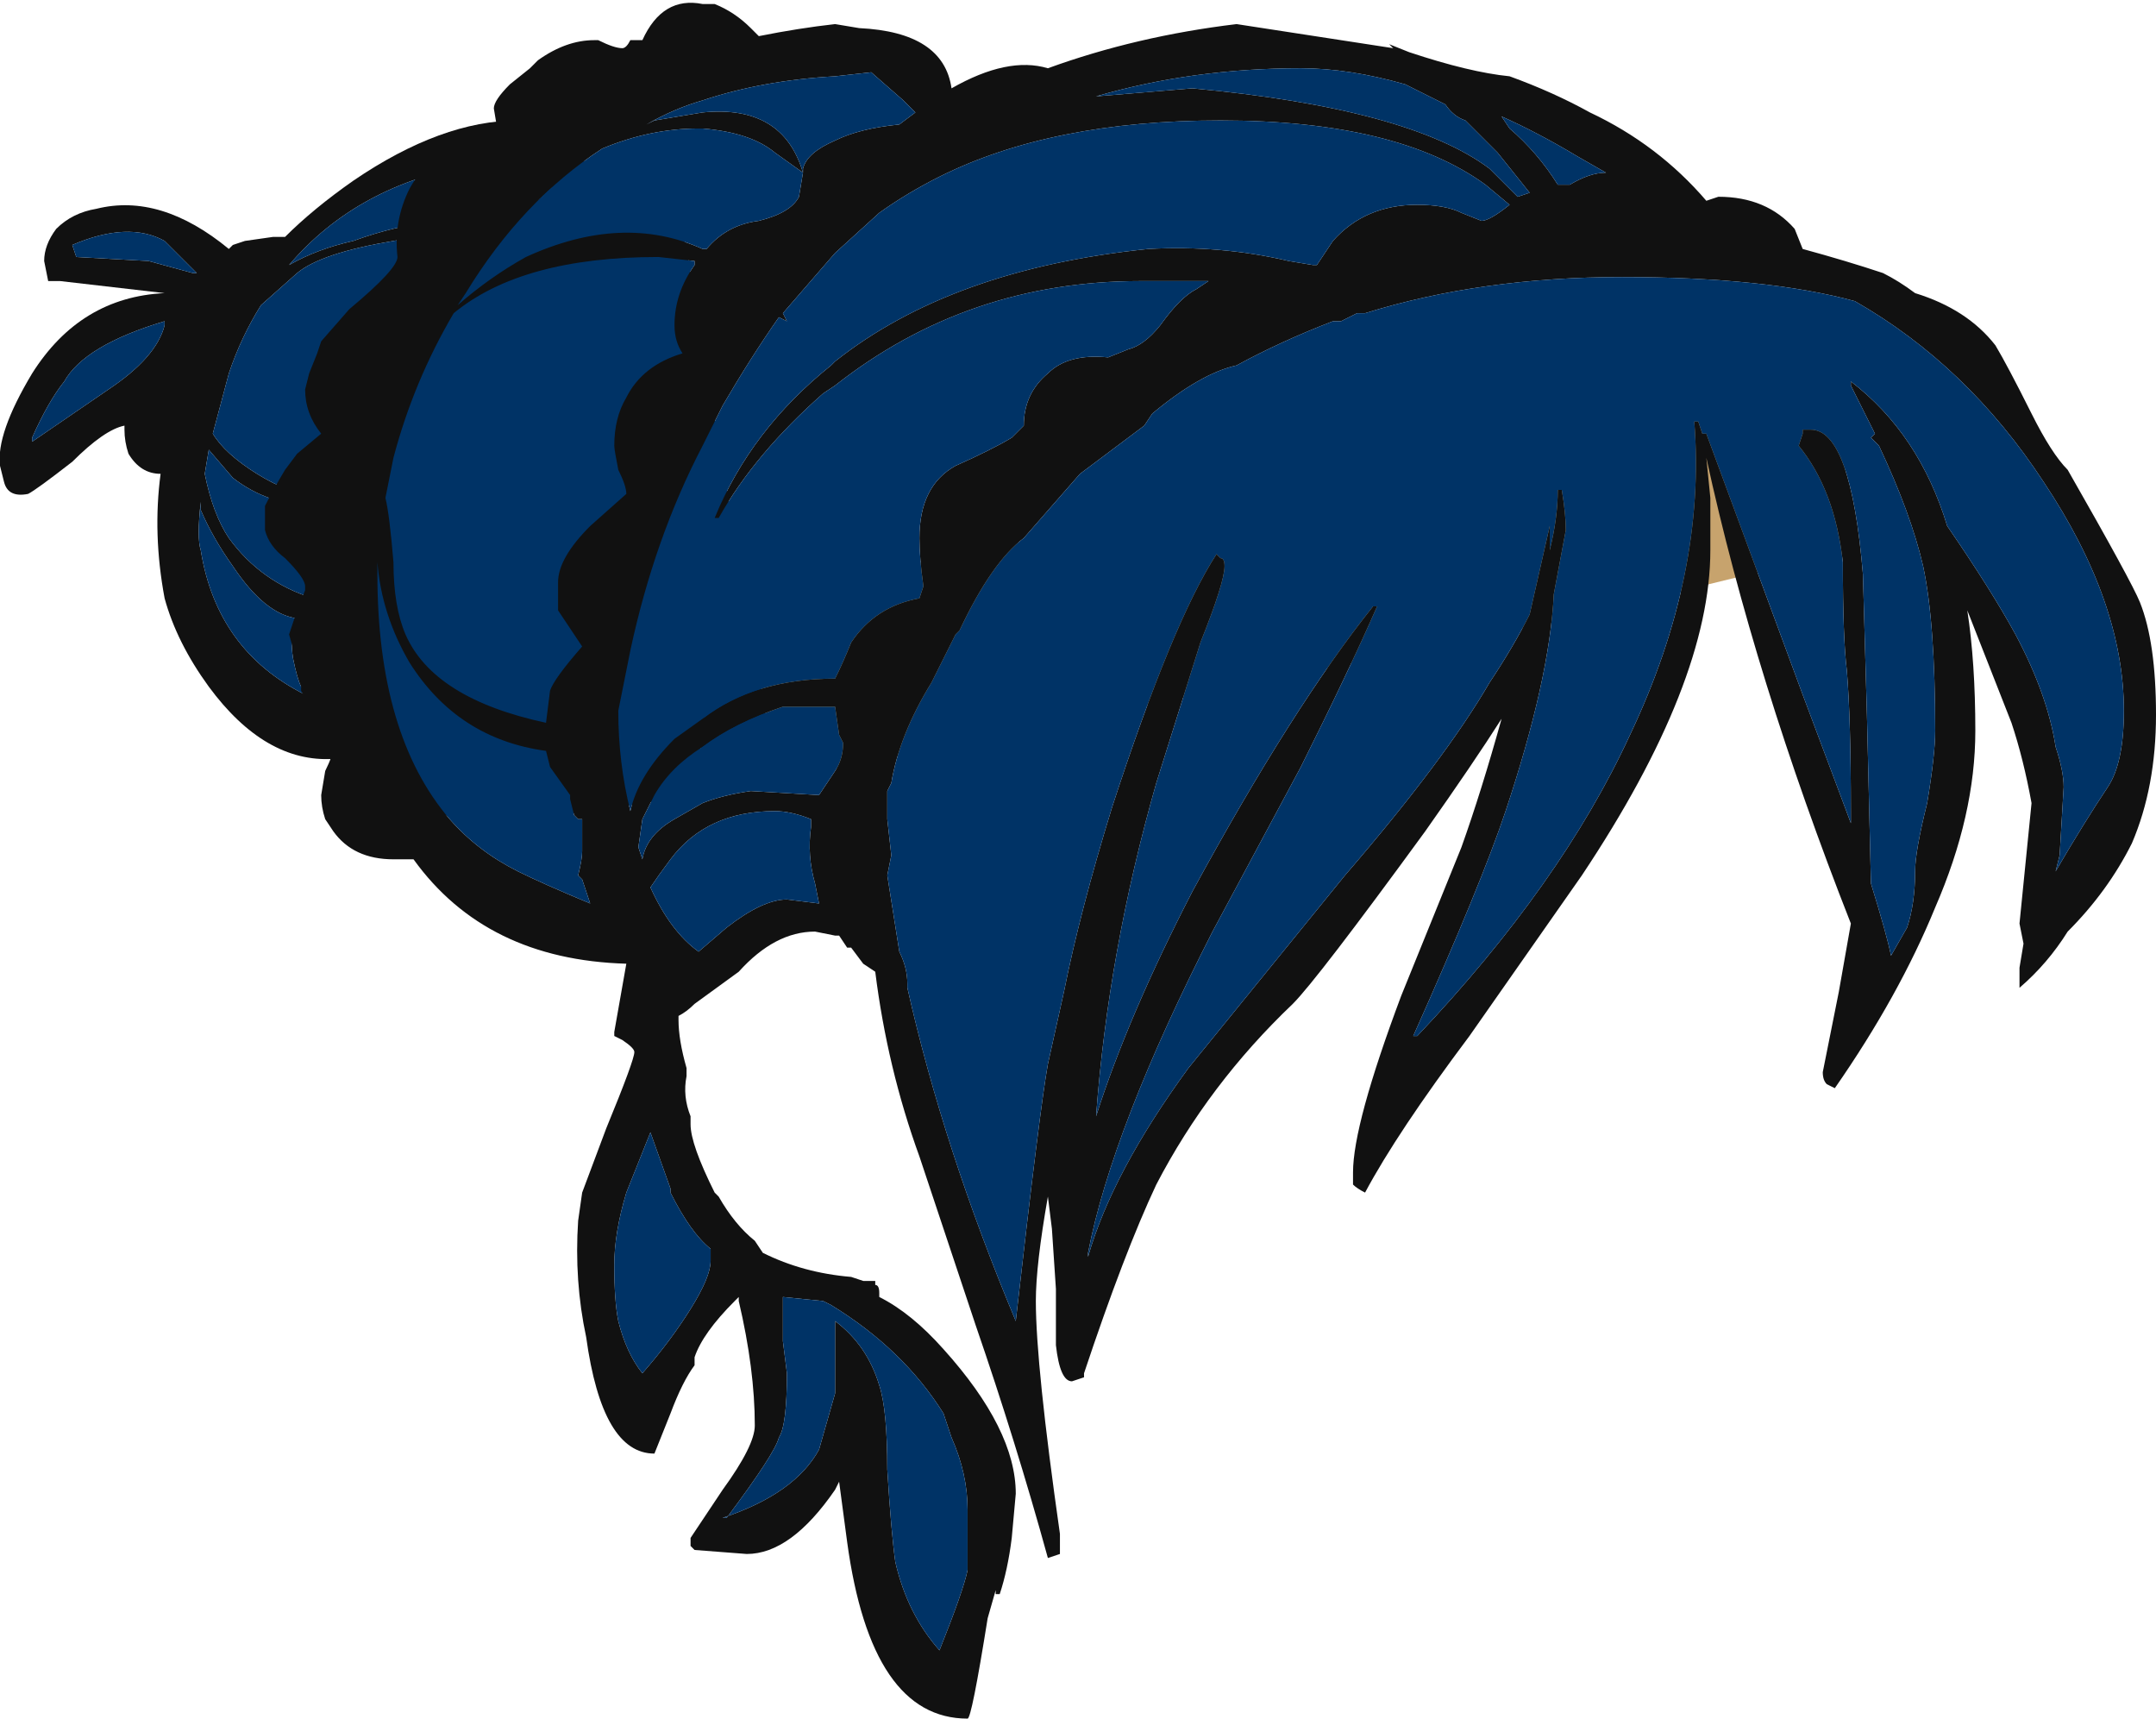<?xml version="1.0" encoding="UTF-8" standalone="no"?>
<svg xmlns:ffdec="https://www.free-decompiler.com/flash" xmlns:xlink="http://www.w3.org/1999/xlink" ffdec:objectType="shape" height="21.4px" width="26.85px" xmlns="http://www.w3.org/2000/svg">
  <g transform="matrix(1.0, 0.0, 0.0, 1.0, 21.35, 14.35)">
    <path d="M-12.05 -6.9 L1.55 -9.7 1.7 -7.45 Q0.25 -7.2 -1.05 -6.8 L-12.3 -4.5 -12.2 -4.5 -11.9 -4.55 -11.7 -4.75 -11.75 -5.05 -12.05 -6.9" fill="#c7a36d" fill-rule="evenodd" stroke="none"/>
    <path d="M-12.7 -4.45 L-13.65 -4.3 -15.5 -4.05 -17.2 -4.9 Q-18.05 -4.85 -18.75 -5.8 -19.15 -6.35 -19.3 -6.9 -19.45 -7.7 -19.35 -8.45 -19.6 -8.45 -19.75 -8.7 -19.8 -8.85 -19.8 -9.0 L-19.8 -9.05 Q-20.05 -9.0 -20.45 -8.6 -20.9 -8.25 -21.0 -8.2 -21.25 -8.15 -21.3 -8.35 L-21.35 -8.55 Q-21.4 -8.95 -20.95 -9.7 -20.35 -10.65 -19.3 -10.7 L-20.6 -10.85 Q-20.7 -10.85 -20.75 -10.85 L-20.8 -11.1 Q-20.8 -11.3 -20.65 -11.5 -20.45 -11.7 -20.15 -11.75 -19.35 -11.95 -18.5 -11.25 L-18.45 -11.3 -18.3 -11.35 -17.95 -11.4 -17.8 -11.4 Q-17.45 -11.75 -16.95 -12.1 -15.85 -12.85 -14.9 -12.85 L-12.85 -11.6 -12.85 -11.45 -12.8 -11.25 -12.6 -10.0 -12.25 -7.95 -12.7 -4.45 M-11.75 -5.05 L-11.7 -4.75 -11.9 -4.55 -12.2 -4.5 -11.75 -5.05 M-14.45 -12.0 L-15.45 -12.3 Q-16.9 -12.05 -17.75 -11.05 -17.4 -11.25 -16.95 -11.35 -15.85 -11.75 -15.25 -11.45 L-14.45 -12.0 M-16.45 -11.35 Q-17.35 -11.2 -17.65 -10.95 L-18.1 -10.55 Q-18.35 -10.15 -18.5 -9.7 L-18.7 -8.95 Q-18.55 -8.7 -18.15 -8.45 -17.75 -8.2 -17.35 -8.15 L-15.5 -11.35 Q-15.95 -11.45 -16.45 -11.35 M-18.95 -10.95 L-18.9 -10.95 -19.3 -11.35 Q-19.75 -11.6 -20.45 -11.3 L-20.4 -11.15 -19.5 -11.1 -18.95 -10.95 M-20.95 -8.9 L-20.95 -8.85 -20.0 -9.5 Q-19.4 -9.9 -19.3 -10.3 L-19.3 -10.35 Q-20.3 -10.05 -20.55 -9.6 -20.75 -9.35 -20.95 -8.9 M-18.85 -8.1 Q-18.9 -7.65 -18.85 -7.5 -18.65 -6.25 -17.55 -5.7 -17.3 -5.55 -17.0 -5.5 L-17.6 -5.8 Q-17.65 -5.9 -17.7 -6.15 -17.75 -6.45 -17.65 -6.65 -18.05 -6.7 -18.45 -7.3 -18.7 -7.65 -18.85 -8.0 L-18.85 -8.1 M-18.75 -8.75 L-18.8 -8.45 Q-18.7 -7.95 -18.5 -7.65 -18.1 -7.1 -17.45 -6.9 L-17.4 -8.05 Q-18.0 -8.05 -18.45 -8.4 L-18.75 -8.75" fill="#111111" fill-rule="evenodd" stroke="none"/>
    <path d="M-12.3 -4.5 L-12.7 -4.45 -12.25 -7.95 -12.05 -6.9 -11.75 -5.05 -12.2 -4.5 -12.3 -4.5 M-13.65 -4.3 L-15.5 -4.05 -13.65 -4.3 M-12.85 -11.6 L-12.85 -11.45 -12.85 -11.6 M-12.8 -11.25 L-12.6 -10.0 -12.8 -11.25 M-11.7 -4.75 L-11.9 -4.55 -11.7 -4.75 M-18.75 -8.75 L-18.45 -8.4 Q-18.0 -8.05 -17.4 -8.05 L-17.45 -6.9 Q-18.1 -7.1 -18.5 -7.65 -18.7 -7.95 -18.8 -8.45 L-18.75 -8.75 M-18.85 -8.1 L-18.85 -8.0 Q-18.7 -7.65 -18.45 -7.3 -18.05 -6.7 -17.65 -6.65 -17.75 -6.45 -17.7 -6.15 -17.65 -5.9 -17.6 -5.8 L-17.0 -5.5 Q-17.3 -5.55 -17.55 -5.7 -18.65 -6.25 -18.85 -7.5 -18.9 -7.65 -18.85 -8.1 M-20.95 -8.9 Q-20.75 -9.35 -20.55 -9.6 -20.3 -10.05 -19.3 -10.35 L-19.3 -10.3 Q-19.4 -9.9 -20.0 -9.5 L-20.95 -8.85 -20.95 -8.9 M-18.95 -10.95 L-19.5 -11.1 -20.4 -11.15 -20.45 -11.3 Q-19.75 -11.6 -19.3 -11.35 L-18.9 -10.95 -18.95 -10.95 M-16.45 -11.35 Q-15.95 -11.45 -15.5 -11.35 L-17.35 -8.15 Q-17.75 -8.2 -18.15 -8.45 -18.55 -8.7 -18.7 -8.95 L-18.5 -9.7 Q-18.35 -10.15 -18.1 -10.55 L-17.65 -10.95 Q-17.35 -11.2 -16.45 -11.35 M-14.45 -12.0 L-15.25 -11.45 Q-15.85 -11.75 -16.95 -11.35 -17.4 -11.25 -17.75 -11.05 -16.9 -12.05 -15.45 -12.3 L-14.45 -12.0" fill="#003366" fill-rule="evenodd" stroke="none"/>
    <path d="M2.5 -10.7 Q3.15 -10.5 3.5 -10.05 3.65 -9.8 3.95 -9.2 4.2 -8.7 4.4 -8.5 5.2 -7.1 5.3 -6.85 5.5 -6.35 5.5 -5.45 5.5 -4.55 5.2 -3.85 4.9 -3.25 4.4 -2.75 4.15 -2.35 3.8 -2.05 L3.8 -2.3 3.85 -2.6 3.8 -2.85 3.95 -4.35 Q3.85 -4.9 3.7 -5.35 L3.15 -6.75 Q3.25 -6.1 3.25 -5.25 3.25 -4.2 2.75 -3.05 2.3 -1.95 1.5 -0.8 L1.4 -0.85 Q1.35 -0.9 1.35 -1.0 L1.55 -2.0 1.7 -2.85 Q0.5 -5.9 -0.1 -8.65 L-0.05 -8.15 -0.05 -7.5 Q-0.05 -5.85 -1.65 -3.45 L-3.05 -1.45 Q-3.95 -0.25 -4.35 0.5 -4.45 0.45 -4.5 0.4 L-4.5 0.25 Q-4.5 -0.35 -3.9 -1.95 L-3.15 -3.8 Q-2.9 -4.5 -2.65 -5.4 -3.0 -4.85 -3.6 -4.0 -4.95 -2.15 -5.25 -1.85 -6.3 -0.85 -6.95 0.4 -7.35 1.25 -7.85 2.75 L-7.85 2.8 -8.0 2.85 Q-8.15 2.85 -8.2 2.4 L-8.2 1.7 -8.25 0.95 -8.3 0.55 Q-8.45 1.4 -8.45 1.85 -8.45 2.65 -8.15 4.75 L-8.15 5.0 -8.3 5.05 Q-8.7 3.6 -9.2 2.15 L-9.9 0.05 Q-10.3 -1.05 -10.45 -2.25 L-10.6 -2.35 -10.75 -2.55 -10.8 -2.55 -10.9 -2.7 -10.95 -2.7 -11.2 -2.75 Q-11.7 -2.75 -12.15 -2.25 L-12.7 -1.85 Q-12.8 -1.75 -12.9 -1.7 L-12.9 -1.65 Q-12.9 -1.4 -12.8 -1.05 L-12.8 -0.95 Q-12.85 -0.7 -12.75 -0.45 L-12.75 -0.35 Q-12.75 -0.1 -12.45 0.5 L-12.4 0.55 Q-12.2 0.9 -11.95 1.1 L-11.85 1.25 Q-11.35 1.5 -10.75 1.55 L-10.6 1.6 -10.45 1.6 -10.45 1.65 Q-10.4 1.65 -10.4 1.75 L-10.4 1.8 Q-10.0 2.0 -9.6 2.45 -8.7 3.45 -8.7 4.25 L-8.75 4.8 Q-8.8 5.2 -8.9 5.5 L-8.95 5.5 -8.95 5.45 -9.05 5.8 Q-9.25 7.05 -9.3 7.05 -10.5 7.05 -10.8 4.85 L-10.9 4.1 -10.95 4.2 Q-11.5 5.0 -12.05 5.0 L-12.7 4.95 -12.75 4.9 -12.75 4.8 -12.35 4.2 Q-11.95 3.65 -11.95 3.4 -11.95 2.7 -12.15 1.85 L-12.15 1.8 -12.2 1.85 Q-12.6 2.25 -12.7 2.55 L-12.7 2.65 Q-12.85 2.85 -13.0 3.25 L-13.2 3.75 Q-13.85 3.75 -14.05 2.3 -14.2 1.6 -14.15 0.85 L-14.1 0.5 -13.8 -0.3 Q-13.45 -1.15 -13.45 -1.25 -13.45 -1.3 -13.6 -1.4 L-13.7 -1.45 -13.7 -1.5 -13.55 -2.35 Q-15.3 -2.4 -16.2 -3.65 L-16.45 -3.65 Q-16.95 -3.65 -17.2 -4.0 L-17.3 -4.15 Q-17.35 -4.3 -17.35 -4.45 L-17.3 -4.75 Q-17.2 -4.95 -17.2 -5.05 L-17.5 -5.55 -17.6 -5.75 -17.6 -5.8 Q-17.6 -5.85 -17.65 -6.1 L-17.75 -6.45 -17.65 -6.75 -17.55 -7.0 -17.55 -7.05 Q-17.55 -7.15 -17.8 -7.4 -18.0 -7.55 -18.05 -7.75 L-18.05 -8.05 Q-17.95 -8.25 -17.8 -8.5 L-17.65 -8.7 -17.35 -8.95 Q-17.55 -9.2 -17.55 -9.5 L-17.5 -9.7 -17.4 -9.95 -17.35 -10.1 -17.0 -10.5 Q-16.4 -11.0 -16.4 -11.15 -16.45 -11.6 -16.25 -12.0 -15.95 -12.55 -15.15 -12.7 L-15.2 -13.0 Q-15.2 -13.1 -15.0 -13.3 L-14.75 -13.5 -14.65 -13.6 Q-14.3 -13.85 -13.95 -13.85 L-13.9 -13.85 Q-13.7 -13.75 -13.6 -13.75 -13.55 -13.75 -13.5 -13.85 L-13.35 -13.85 Q-13.1 -14.4 -12.6 -14.3 L-12.45 -14.3 Q-12.2 -14.2 -12.0 -14.0 L-11.9 -13.9 Q-11.4 -14.0 -10.95 -14.05 L-10.65 -14.0 Q-9.6 -13.95 -9.5 -13.25 -8.8 -13.65 -8.3 -13.5 -7.2 -13.9 -5.95 -14.05 L-4.0 -13.75 -4.05 -13.8 -3.8 -13.7 Q-3.05 -13.45 -2.55 -13.4 -2.0 -13.2 -1.55 -12.95 -0.7 -12.55 -0.1 -11.85 L0.05 -11.9 Q0.65 -11.9 1.0 -11.5 L1.1 -11.25 Q1.65 -11.1 2.1 -10.95 2.3 -10.85 2.5 -10.7 M2.0 -8.95 L1.7 -9.55 1.7 -9.6 Q2.55 -8.95 2.9 -7.8 3.45 -7.0 3.75 -6.45 4.15 -5.7 4.25 -5.05 4.35 -4.75 4.35 -4.55 L4.3 -3.7 4.25 -3.5 Q4.6 -4.1 4.9 -4.55 5.1 -4.85 5.1 -5.5 5.1 -6.85 4.1 -8.35 3.15 -9.8 1.75 -10.6 0.65 -10.9 -1.15 -10.9 -2.9 -10.9 -4.35 -10.45 L-4.45 -10.45 -4.65 -10.35 -4.75 -10.35 Q-5.4 -10.1 -5.95 -9.8 -6.4 -9.7 -7.0 -9.2 L-7.1 -9.05 -7.9 -8.45 -8.6 -7.65 Q-9.0 -7.35 -9.4 -6.5 L-9.45 -6.45 -9.75 -5.85 Q-10.15 -5.2 -10.25 -4.6 L-10.3 -4.5 -10.3 -4.15 -10.25 -3.7 -10.3 -3.45 -10.15 -2.5 Q-10.05 -2.3 -10.05 -2.1 L-10.05 -2.05 Q-9.6 -0.05 -8.7 2.1 -8.4 -0.55 -8.3 -1.1 L-8.1 -2.0 Q-7.9 -3.0 -7.5 -4.3 -6.75 -6.6 -6.2 -7.45 L-6.15 -7.4 Q-6.1 -7.4 -6.1 -7.3 -6.1 -7.1 -6.4 -6.35 L-6.95 -4.6 Q-7.55 -2.5 -7.7 -0.45 -7.3 -1.7 -6.5 -3.25 -5.25 -5.55 -4.25 -6.8 L-4.2 -6.8 Q-4.55 -6.0 -5.15 -4.8 L-6.25 -2.75 Q-7.5 -0.3 -7.8 1.25 L-7.8 1.3 Q-7.5 0.25 -6.55 -1.05 L-4.6 -3.45 Q-3.35 -4.9 -2.8 -5.85 -2.5 -6.3 -2.3 -6.7 L-2.05 -7.8 -2.05 -7.5 Q-1.95 -7.9 -1.95 -8.25 L-1.9 -8.25 Q-1.85 -7.95 -1.85 -7.75 L-2.0 -6.95 Q-2.05 -5.9 -2.6 -4.25 -2.9 -3.35 -3.75 -1.45 L-3.7 -1.45 Q-1.9 -3.35 -1.05 -5.2 -0.1 -7.2 -0.25 -9.1 L-0.2 -9.1 -0.15 -8.95 -0.1 -8.95 1.1 -5.7 1.7 -4.1 1.7 -4.25 Q1.7 -5.4 1.65 -6.0 1.6 -6.4 1.6 -7.35 1.5 -8.25 1.05 -8.8 L1.1 -8.95 1.1 -9.0 1.2 -9.0 Q1.7 -9.0 1.85 -7.2 L1.9 -5.45 1.95 -3.35 Q2.15 -2.7 2.2 -2.45 L2.4 -2.8 Q2.5 -3.1 2.5 -3.5 2.5 -3.75 2.65 -4.35 2.75 -4.95 2.75 -5.25 2.75 -6.6 2.6 -7.3 2.45 -7.95 2.05 -8.8 L1.95 -8.9 2.0 -8.95 M1.95 -2.2 L1.95 -2.2 M-12.65 -12.75 Q-13.25 -12.75 -13.85 -12.5 -14.85 -11.85 -15.55 -10.7 L-15.65 -10.55 Q-15.25 -10.9 -14.8 -11.15 -13.6 -11.7 -12.6 -11.25 L-12.55 -11.25 Q-12.3 -11.55 -11.9 -11.6 -11.5 -11.7 -11.4 -11.9 L-11.35 -12.2 -11.7 -12.45 Q-12.0 -12.7 -12.6 -12.75 L-12.65 -12.75 M-13.2 -12.85 L-12.6 -12.95 Q-11.6 -13.05 -11.35 -12.2 L-11.35 -12.25 Q-11.3 -12.45 -10.95 -12.6 -10.65 -12.75 -10.15 -12.8 L-9.95 -12.95 -10.1 -13.1 -10.5 -13.45 -10.95 -13.4 Q-11.85 -13.35 -12.6 -13.1 -12.95 -13.0 -13.3 -12.8 L-13.2 -12.85 M-12.7 -11.1 L-13.15 -11.15 Q-14.85 -11.15 -15.7 -10.45 -16.2 -9.6 -16.45 -8.65 L-16.55 -8.15 Q-16.5 -7.95 -16.45 -7.35 -16.45 -6.8 -16.3 -6.45 -15.95 -5.65 -14.55 -5.35 L-14.5 -5.75 Q-14.45 -5.9 -14.1 -6.3 L-14.4 -6.75 -14.4 -7.1 Q-14.4 -7.4 -14.0 -7.8 L-13.55 -8.2 Q-13.55 -8.3 -13.65 -8.5 -13.7 -8.75 -13.7 -8.8 -13.7 -9.15 -13.55 -9.4 -13.35 -9.8 -12.85 -9.95 -12.95 -10.1 -12.95 -10.3 -12.95 -10.7 -12.7 -11.05 L-12.7 -11.1 M-16.65 -7.2 Q-16.65 -5.2 -15.75 -4.15 -15.4 -3.75 -14.9 -3.5 -14.6 -3.35 -14.0 -3.1 L-14.1 -3.4 -14.15 -3.45 Q-14.1 -3.65 -14.1 -3.75 -14.1 -4.05 -14.1 -4.15 L-14.15 -4.15 -14.2 -4.2 -14.25 -4.4 -14.25 -4.45 -14.5 -4.8 -14.55 -5.0 Q-15.65 -5.15 -16.25 -6.1 -16.6 -6.7 -16.65 -7.35 L-16.65 -7.2 M-12.35 -9.3 L-12.6 -8.8 Q-13.2 -7.65 -13.5 -6.25 L-13.65 -5.5 Q-13.65 -4.85 -13.5 -4.25 -13.4 -4.7 -12.95 -5.15 L-12.6 -5.4 Q-11.95 -5.9 -10.95 -5.9 -10.85 -6.1 -10.75 -6.35 -10.45 -6.8 -9.9 -6.9 L-9.85 -7.05 Q-9.9 -7.4 -9.9 -7.65 -9.9 -8.3 -9.45 -8.55 -9.0 -8.75 -8.75 -8.9 L-8.6 -9.05 Q-8.6 -9.45 -8.3 -9.7 -8.05 -9.95 -7.55 -9.9 L-7.3 -10.0 Q-7.1 -10.05 -6.9 -10.3 -6.65 -10.65 -6.45 -10.75 L-6.3 -10.85 -7.15 -10.85 Q-9.3 -10.85 -10.95 -9.55 L-11.1 -9.45 Q-11.95 -8.7 -12.4 -7.9 L-12.45 -7.9 Q-12.0 -9.0 -11.0 -9.8 L-10.95 -9.85 Q-9.5 -11.0 -7.05 -11.25 -6.15 -11.3 -5.3 -11.1 L-5.0 -11.05 -4.95 -11.05 -4.75 -11.35 Q-4.35 -11.8 -3.7 -11.8 -3.35 -11.8 -3.15 -11.7 L-2.9 -11.6 Q-2.8 -11.6 -2.55 -11.8 L-2.85 -12.05 Q-3.95 -12.85 -6.15 -12.85 -8.25 -12.85 -9.65 -12.15 -10.05 -11.95 -10.4 -11.7 L-10.95 -11.2 -11.6 -10.45 -11.55 -10.35 -11.65 -10.4 Q-12.0 -9.9 -12.35 -9.3 M-13.4 -3.8 L-13.35 -3.65 Q-13.3 -3.95 -12.95 -4.15 L-12.6 -4.35 Q-12.35 -4.45 -12.0 -4.5 L-11.15 -4.45 -10.95 -4.75 Q-10.85 -4.9 -10.85 -5.1 L-10.9 -5.2 -10.95 -5.55 -11.6 -5.55 Q-12.2 -5.35 -12.6 -5.05 -13.0 -4.8 -13.2 -4.45 L-13.35 -4.15 -13.4 -3.8 M-13.0 -3.65 Q-13.15 -3.45 -13.25 -3.3 -13.0 -2.75 -12.65 -2.5 L-12.3 -2.8 Q-11.85 -3.15 -11.55 -3.15 L-11.15 -3.1 -11.2 -3.35 Q-11.3 -3.7 -11.25 -4.05 L-11.25 -4.15 Q-11.5 -4.25 -11.7 -4.25 -12.55 -4.25 -13.0 -3.65 M-2.65 -12.9 L-2.55 -12.75 Q-2.2 -12.45 -1.95 -12.05 L-1.8 -12.05 Q-1.55 -12.2 -1.35 -12.2 L-1.7 -12.4 Q-2.2 -12.7 -2.65 -12.9 M-2.3 -11.95 L-2.7 -12.45 -3.1 -12.85 Q-3.25 -12.9 -3.35 -13.05 L-3.85 -13.3 Q-4.55 -13.5 -5.15 -13.5 -6.5 -13.5 -7.7 -13.15 L-6.5 -13.25 Q-3.8 -13.0 -2.8 -12.25 L-2.45 -11.9 -2.3 -11.95 M-11.1 1.85 L-11.6 1.8 -11.6 2.35 -11.55 2.75 Q-11.55 3.4 -11.65 3.55 -11.7 3.75 -12.3 4.55 L-12.35 4.55 Q-11.45 4.25 -11.15 3.7 L-10.95 3.0 -10.95 2.1 Q-10.55 2.4 -10.4 2.9 -10.3 3.2 -10.3 3.95 -10.25 4.75 -10.2 5.1 -10.05 5.75 -9.65 6.2 -9.35 5.45 -9.3 5.2 -9.3 5.1 -9.3 4.45 -9.3 4.0 -9.5 3.55 L-9.6 3.25 Q-10.1 2.45 -11.0 1.9 L-11.1 1.85 M-13.0 0.45 L-13.25 -0.25 -13.55 0.5 Q-13.7 1.0 -13.7 1.4 -13.7 1.85 -13.65 2.1 -13.55 2.5 -13.35 2.75 -13.0 2.35 -12.75 1.95 -12.5 1.55 -12.5 1.35 L-12.5 1.2 Q-12.75 1.0 -13.0 0.5 L-13.0 0.45" fill="#111111" fill-rule="evenodd" stroke="none"/>
    <path d="M2.0 -8.95 L1.95 -8.9 2.05 -8.8 Q2.45 -7.95 2.6 -7.3 2.75 -6.6 2.75 -5.25 2.75 -4.95 2.65 -4.35 2.5 -3.75 2.5 -3.5 2.5 -3.1 2.4 -2.8 L2.2 -2.45 Q2.15 -2.7 1.95 -3.35 L1.9 -5.45 1.85 -7.2 Q1.7 -9.0 1.2 -9.0 L1.1 -9.0 1.1 -8.95 1.05 -8.8 Q1.5 -8.25 1.6 -7.35 1.6 -6.4 1.65 -6.0 1.7 -5.4 1.7 -4.25 L1.7 -4.1 1.1 -5.7 -0.1 -8.95 -0.15 -8.95 -0.2 -9.1 -0.25 -9.1 Q-0.1 -7.2 -1.05 -5.2 -1.9 -3.35 -3.7 -1.45 L-3.75 -1.45 Q-2.9 -3.35 -2.6 -4.25 -2.05 -5.9 -2.0 -6.95 L-1.85 -7.75 Q-1.85 -7.95 -1.9 -8.25 L-1.95 -8.25 Q-1.95 -7.9 -2.05 -7.5 L-2.05 -7.8 -2.3 -6.7 Q-2.5 -6.3 -2.8 -5.85 -3.35 -4.9 -4.6 -3.45 L-6.55 -1.05 Q-7.5 0.25 -7.8 1.3 L-7.8 1.25 Q-7.5 -0.3 -6.25 -2.75 L-5.15 -4.8 Q-4.55 -6.0 -4.2 -6.8 L-4.25 -6.8 Q-5.25 -5.55 -6.5 -3.25 -7.3 -1.7 -7.7 -0.45 -7.55 -2.5 -6.95 -4.6 L-6.4 -6.35 Q-6.1 -7.1 -6.1 -7.3 -6.1 -7.4 -6.15 -7.4 L-6.2 -7.45 Q-6.75 -6.6 -7.5 -4.3 -7.9 -3.0 -8.1 -2.0 L-8.3 -1.1 Q-8.4 -0.55 -8.7 2.1 -9.6 -0.05 -10.05 -2.05 L-10.05 -2.1 Q-10.05 -2.3 -10.15 -2.5 L-10.3 -3.45 -10.25 -3.7 -10.3 -4.15 -10.3 -4.5 -10.25 -4.6 Q-10.15 -5.2 -9.75 -5.85 L-9.45 -6.45 -9.4 -6.5 Q-9.0 -7.35 -8.6 -7.65 L-7.9 -8.45 -7.1 -9.05 -7.0 -9.2 Q-6.4 -9.7 -5.95 -9.8 -5.4 -10.1 -4.75 -10.35 L-4.65 -10.35 -4.45 -10.45 -4.35 -10.45 Q-2.9 -10.9 -1.15 -10.9 0.65 -10.9 1.75 -10.6 3.15 -9.8 4.1 -8.35 5.1 -6.85 5.1 -5.5 5.1 -4.85 4.9 -4.55 4.6 -4.1 4.25 -3.5 L4.3 -3.7 4.35 -4.55 Q4.35 -4.75 4.25 -5.05 4.15 -5.7 3.75 -6.45 3.45 -7.0 2.9 -7.8 2.55 -8.95 1.7 -9.6 L1.7 -9.55 2.0 -8.95 M-13.0 0.45 L-13.0 0.5 Q-12.75 1.0 -12.5 1.2 L-12.5 1.35 Q-12.5 1.55 -12.75 1.95 -13.0 2.35 -13.35 2.75 -13.55 2.5 -13.65 2.1 -13.7 1.85 -13.7 1.4 -13.7 1.0 -13.55 0.5 L-13.25 -0.25 -13.0 0.45 M-11.1 1.85 L-11.0 1.9 Q-10.1 2.45 -9.6 3.25 L-9.5 3.55 Q-9.3 4.0 -9.3 4.45 -9.3 5.1 -9.3 5.2 -9.35 5.45 -9.65 6.2 -10.05 5.75 -10.2 5.1 -10.25 4.75 -10.3 3.95 -10.3 3.2 -10.4 2.9 -10.55 2.4 -10.95 2.1 L-10.95 3.0 -11.15 3.7 Q-11.45 4.25 -12.35 4.55 L-12.3 4.55 Q-11.7 3.75 -11.65 3.55 -11.55 3.4 -11.55 2.75 L-11.6 2.35 -11.6 1.8 -11.1 1.85 M-2.3 -11.95 L-2.45 -11.9 -2.8 -12.25 Q-3.8 -13.0 -6.5 -13.25 L-7.7 -13.15 Q-6.5 -13.5 -5.15 -13.5 -4.55 -13.5 -3.85 -13.3 L-3.35 -13.05 Q-3.25 -12.9 -3.1 -12.85 L-2.7 -12.45 -2.3 -11.95 M-2.65 -12.9 Q-2.2 -12.7 -1.7 -12.4 L-1.35 -12.2 Q-1.55 -12.2 -1.8 -12.05 L-1.95 -12.05 Q-2.2 -12.45 -2.55 -12.75 L-2.65 -12.9 M-13.0 -3.65 Q-12.55 -4.25 -11.7 -4.25 -11.5 -4.25 -11.25 -4.15 L-11.25 -4.05 Q-11.3 -3.7 -11.2 -3.35 L-11.15 -3.1 -11.55 -3.15 Q-11.85 -3.15 -12.3 -2.8 L-12.65 -2.5 Q-13.0 -2.75 -13.25 -3.3 -13.15 -3.45 -13.0 -3.65 M-13.4 -3.8 L-13.35 -4.15 -13.2 -4.45 Q-13.0 -4.8 -12.6 -5.05 -12.2 -5.35 -11.6 -5.55 L-10.95 -5.55 -10.9 -5.2 -10.85 -5.1 Q-10.85 -4.9 -10.95 -4.75 L-11.15 -4.45 -12.0 -4.5 Q-12.35 -4.45 -12.6 -4.35 L-12.95 -4.15 Q-13.3 -3.95 -13.35 -3.65 L-13.4 -3.8 M-12.35 -9.3 Q-12.0 -9.9 -11.65 -10.4 L-11.55 -10.35 -11.6 -10.45 -10.95 -11.2 -10.4 -11.7 Q-10.05 -11.95 -9.65 -12.15 -8.25 -12.85 -6.15 -12.85 -3.95 -12.85 -2.85 -12.05 L-2.55 -11.8 Q-2.8 -11.6 -2.9 -11.6 L-3.15 -11.7 Q-3.35 -11.8 -3.7 -11.8 -4.35 -11.8 -4.75 -11.35 L-4.95 -11.05 -5.0 -11.05 -5.3 -11.1 Q-6.15 -11.3 -7.05 -11.25 -9.5 -11.0 -10.95 -9.85 L-11.0 -9.8 Q-12.0 -9.0 -12.45 -7.9 L-12.4 -7.9 Q-11.95 -8.7 -11.1 -9.45 L-10.95 -9.55 Q-9.3 -10.85 -7.15 -10.85 L-6.3 -10.85 -6.45 -10.75 Q-6.65 -10.65 -6.9 -10.3 -7.1 -10.05 -7.3 -10.0 L-7.55 -9.9 Q-8.05 -9.95 -8.3 -9.7 -8.6 -9.45 -8.6 -9.05 L-8.75 -8.9 Q-9.0 -8.75 -9.45 -8.55 -9.9 -8.3 -9.9 -7.65 -9.9 -7.4 -9.85 -7.05 L-9.9 -6.9 Q-10.45 -6.8 -10.75 -6.35 -10.85 -6.1 -10.95 -5.9 -11.95 -5.9 -12.6 -5.4 L-12.95 -5.15 Q-13.4 -4.7 -13.5 -4.25 -13.65 -4.85 -13.65 -5.5 L-13.5 -6.25 Q-13.2 -7.65 -12.6 -8.8 L-12.35 -9.3 M-16.65 -7.2 L-16.65 -7.35 Q-16.6 -6.7 -16.25 -6.1 -15.65 -5.15 -14.55 -5.0 L-14.5 -4.8 -14.25 -4.45 -14.25 -4.4 -14.2 -4.2 -14.15 -4.15 -14.1 -4.15 Q-14.1 -4.05 -14.1 -3.75 -14.1 -3.65 -14.15 -3.45 L-14.1 -3.4 -14.0 -3.1 Q-14.6 -3.35 -14.9 -3.5 -15.4 -3.75 -15.75 -4.15 -16.65 -5.2 -16.65 -7.2 M-12.7 -11.1 L-12.7 -11.05 Q-12.95 -10.7 -12.95 -10.3 -12.95 -10.1 -12.85 -9.95 -13.35 -9.8 -13.55 -9.4 -13.7 -9.15 -13.7 -8.8 -13.7 -8.75 -13.65 -8.5 -13.55 -8.3 -13.55 -8.2 L-14.0 -7.8 Q-14.4 -7.4 -14.4 -7.1 L-14.4 -6.75 -14.1 -6.3 Q-14.45 -5.9 -14.5 -5.75 L-14.55 -5.35 Q-15.95 -5.65 -16.3 -6.45 -16.45 -6.8 -16.45 -7.35 -16.5 -7.95 -16.55 -8.15 L-16.45 -8.65 Q-16.2 -9.6 -15.7 -10.45 -14.85 -11.15 -13.15 -11.15 L-12.7 -11.1 M-13.2 -12.85 L-13.3 -12.8 Q-12.95 -13.0 -12.6 -13.1 -11.85 -13.35 -10.95 -13.4 L-10.5 -13.45 -10.1 -13.1 -9.95 -12.95 -10.15 -12.8 Q-10.65 -12.75 -10.95 -12.6 -11.3 -12.45 -11.35 -12.25 L-11.35 -12.2 Q-11.6 -13.05 -12.6 -12.95 L-13.2 -12.85 M-12.65 -12.75 L-12.6 -12.75 Q-12.0 -12.7 -11.7 -12.45 L-11.35 -12.2 -11.4 -11.9 Q-11.5 -11.7 -11.9 -11.6 -12.3 -11.55 -12.55 -11.25 L-12.6 -11.25 Q-13.6 -11.7 -14.8 -11.15 -15.25 -10.9 -15.65 -10.55 L-15.55 -10.7 Q-14.85 -11.85 -13.85 -12.5 -13.25 -12.75 -12.65 -12.75" fill="#003366" fill-rule="evenodd" stroke="none"/>
  </g>
</svg>
